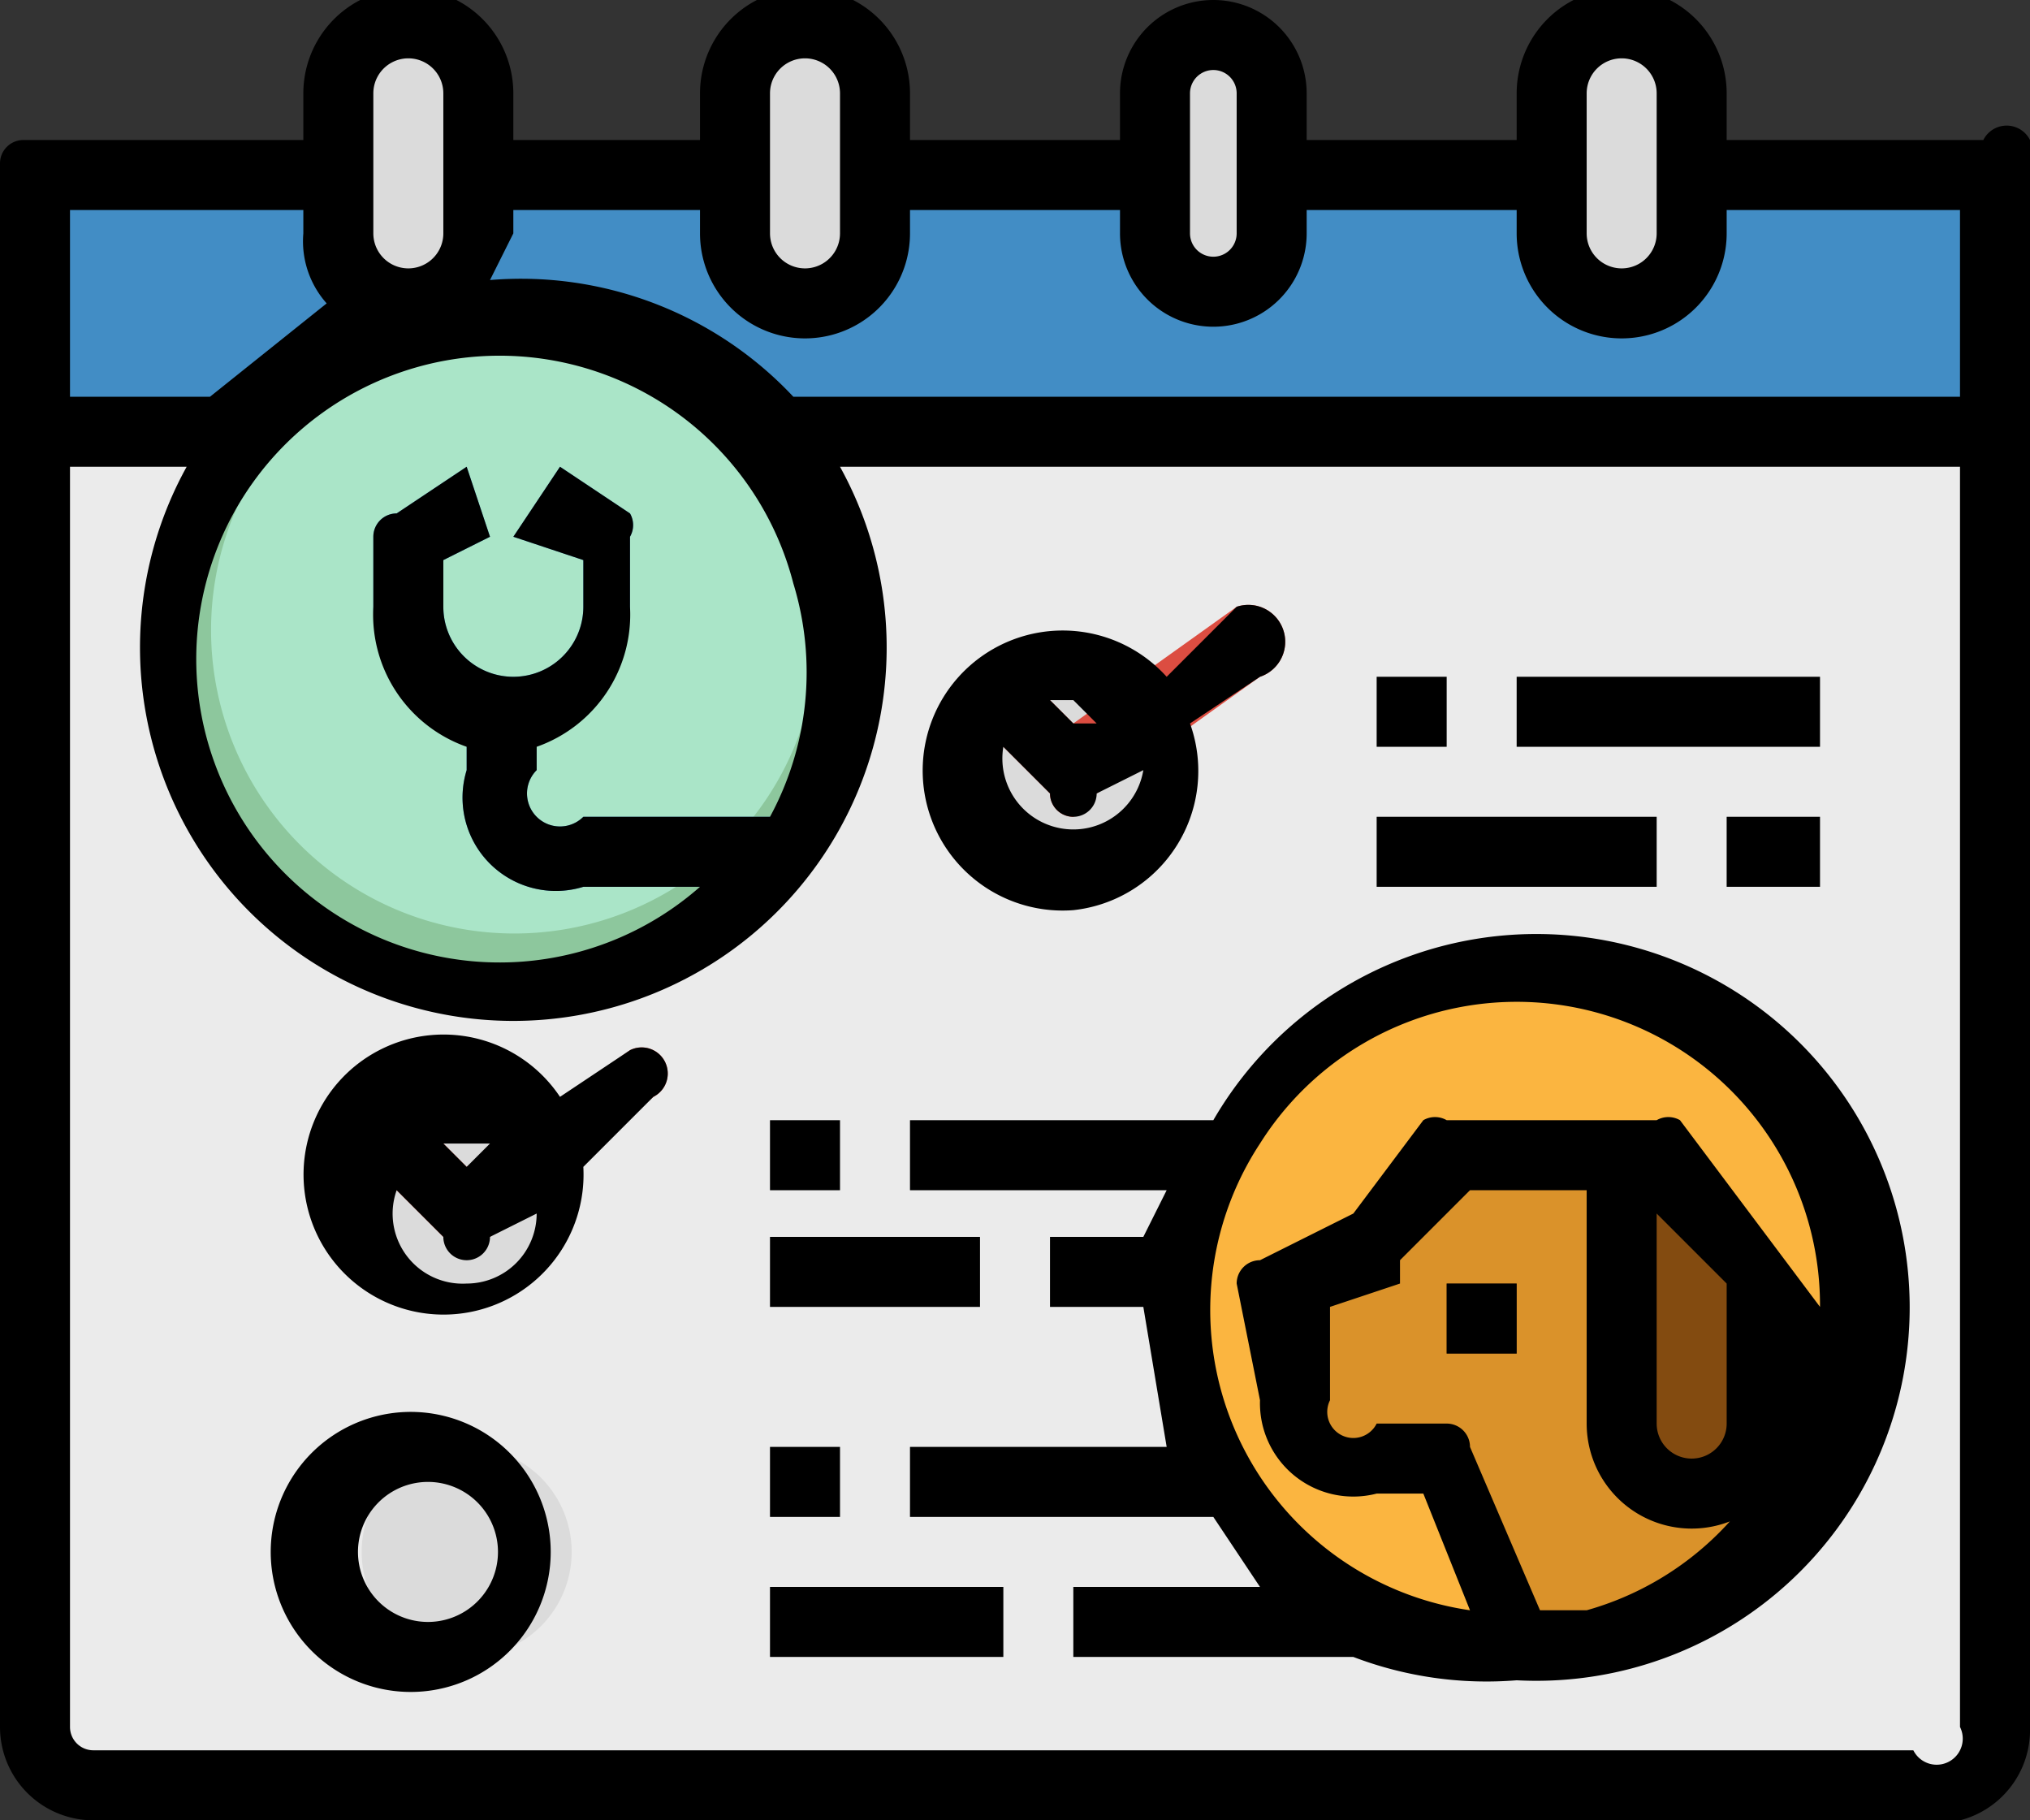 <svg width="87" height="78" fill="none" xmlns="http://www.w3.org/2000/svg"><rect width="100%" height="100%" fill="#333333" stroke="none"/><path d="M1 7h84v67a3 3 0 0 1-3 3H4a3 3 0 0 1-3-3V7Z" fill="#EBEBEB"/><path d="M1 7h84v12H1V7Z" fill="#428DC5"/><path d="M34 35a15 15 0 0 1-12 7 14 14 0 1 1 12-7Z" fill="#8DC79D"/><path d="M33 34a13 13 0 0 1-11 6 13 13 0 1 1 11-6Z" fill="#AAE5C8"/><path d="m34 35-2 3h-7a4 4 0 0 1-5-5v-3h3v3a1 1 0 0 0 2 2h9Z" fill="#428DC5"/><path d="M20 56a4 4 0 1 0 0-8 4 4 0 0 0 0 8ZM20 71a4 4 0 1 0 0-9 4 4 0 0 0 0 9Z" fill="#DBDBDB"/><path d="M20 53a1 1 0 0 1-1 0l-3-3a1 1 0 1 1 2-2l2 2 7-5a1 1 0 1 1 1 2l-7 6h-1Z" fill="#DC4D41"/><path d="M33 48h3v3h-3v-3ZM39 48h16v3H39v-3ZM33 53h9v3h-9v-3ZM45 53h8v3h-8v-3ZM46 38a4 4 0 1 0 0-9 4 4 0 0 0 0 9Z" fill="#DBDBDB"/><path d="M46 35a1 1 0 0 1-1-1l-3-3a1 1 0 1 1 2-2l2 2 7-5a1 1 0 1 1 1 3l-7 5-1 1Z" fill="#DC4D41"/><path d="M59 29h3v3h-3v-3ZM65 29h13v3H65v-3ZM59 35h12v3H59v-3ZM74 35h4v3h-4v-3ZM33 62h3v3h-3v-3ZM39 62h16v3H39v-3ZM33 68h10v3H33v-3ZM46 68h19v3H46v-3ZM38 4a3 3 0 0 0-6 0v6a3 3 0 1 0 6 0V4ZM20 4a3 3 0 0 0-6 0v6a3 3 0 1 0 6 0V4ZM55 4a3 3 0 0 0-6 0v6a3 3 0 1 0 6 0V4ZM72 4a3 3 0 0 0-6 0v6a3 3 0 1 0 6 0V4Z" fill="#DBDBDB"/><path d="M79 60a14 14 0 1 1-28-7 14 14 0 0 1 28 7Z" fill="#FBB540"/><path d="M79 60a14 14 0 0 1-14 11l-3-9h-3a3 3 0 0 1-3-2l-1-5 4-2 3-4h9l8 11Z" fill="#DA922A"/><path d="M75 55v6a3 3 0 0 1-6 0V49h2l4 6ZM62 55h3v3h-3v-3Z" fill="#834B10"/><path d="M22 32a6 6 0 0 1-6-6v-3a1 1 0 0 1 1-1l3-2 1 3-2 1v2a3 3 0 0 0 6 0v-2l-3-1 2-3 3 2a1 1 0 0 1 0 1v3a6 6 0 0 1-5 6Z" fill="#4799CF"/><path d="M85 6H74V4a4 4 0 0 0-9 0v2h-9V4a4 4 0 1 0-8 0v2h-9V4a4 4 0 1 0-9 0v2h-8V4a4 4 0 0 0-9 0v2H1a1 1 0 0 0-1 1v67a4 4 0 0 0 4 4h78a4 4 0 0 0 5-4V7a1 1 0 0 0-2-1ZM68 4a1 1 0 0 1 3 0v6a1 1 0 0 1-3 0V4ZM51 4a1 1 0 1 1 2 0v6a1 1 0 1 1-2 0V4ZM33 4a1 1 0 0 1 3 0v6a1 1 0 0 1-3 0V4Zm1 21a13 13 0 0 1-1 10h-8a1 1 0 0 1-2-2v-1a6 6 0 0 0 4-6v-3a1 1 0 0 0 0-1l-3-2-2 3 3 1v2a3 3 0 0 1-6 0v-2l2-1-1-3-3 2a1 1 0 0 0-1 1v3a6 6 0 0 0 4 6v1a4 4 0 0 0 5 5h5a13 13 0 1 1 4-13ZM16 4a1 1 0 0 1 3 0v6a1 1 0 0 1-3 0V4ZM3 9h10v1a4 4 0 0 0 1 3l-5 4H3V9Zm81 65a1 1 0 0 1-2 1H4a1 1 0 0 1-1-1V20h5a16 16 0 1 0 28 0h48v54Zm0-57H34a16 16 0 0 0-13-5l1-2V9h8v1a4 4 0 0 0 9 0V9h9v1a4 4 0 1 0 8 0V9h9v1a4 4 0 0 0 9 0V9h10v8Z" fill="#000"/><path d="M49 53h-4v3h4l1 6H39v3h13l2 3h-8v3h12a16 16 0 0 0 7 1 16 16 0 1 0-13-24H39v3h11l-1 2Zm19 16h-2l-3-7a1 1 0 0 0-1-1h-3a1 1 0 0 1-2-1v-4l3-1v-1l3-3h5v10a4 4 0 1 0 9 0v-2 1a13 13 0 0 1-9 9Zm3-8v-9l3 3v6a1 1 0 0 1-3 0ZM54 49a13 13 0 0 1 24 7l-6-8a1 1 0 0 0-1 0h-9a1 1 0 0 0-1 0l-3 4-4 2a1 1 0 0 0-1 1l1 5a4 4 0 0 0 5 4h2l2 5a13 13 0 0 1-9-20ZM20 61a6 6 0 1 0 0 11 6 6 0 0 0 0-11Zm0 8a3 3 0 1 1 0-5 3 3 0 0 1 0 5ZM27 45l-3 2a6 6 0 1 0 1 3l3-3a1 1 0 1 0-1-2Zm-7 4h1l-1 1-1-1h1Zm0 6a3 3 0 0 1-3-4l2 2a1 1 0 0 0 2 0l2-1a3 3 0 0 1-3 3Z" fill="#000"/><path d="M62 55h3v3h-3v-3ZM33 48h3v3h-3v-3ZM33 53h9v3h-9v-3ZM46 39a6 6 0 0 0 5-8l3-2a1 1 0 1 0-1-3l-3 3a6 6 0 1 0-4 10Zm0-9 1 1h-1l-1-1h1Zm-3 2 2 2a1 1 0 0 0 2 0l2-1a3 3 0 1 1-6-1ZM59 29h3v3h-3v-3ZM65 29h13v3H65v-3ZM59 35h12v3H59v-3ZM74 35h4v3h-4v-3ZM33 62h3v3h-3v-3ZM33 68h10v3H33v-3Z" fill="#000"/></svg>